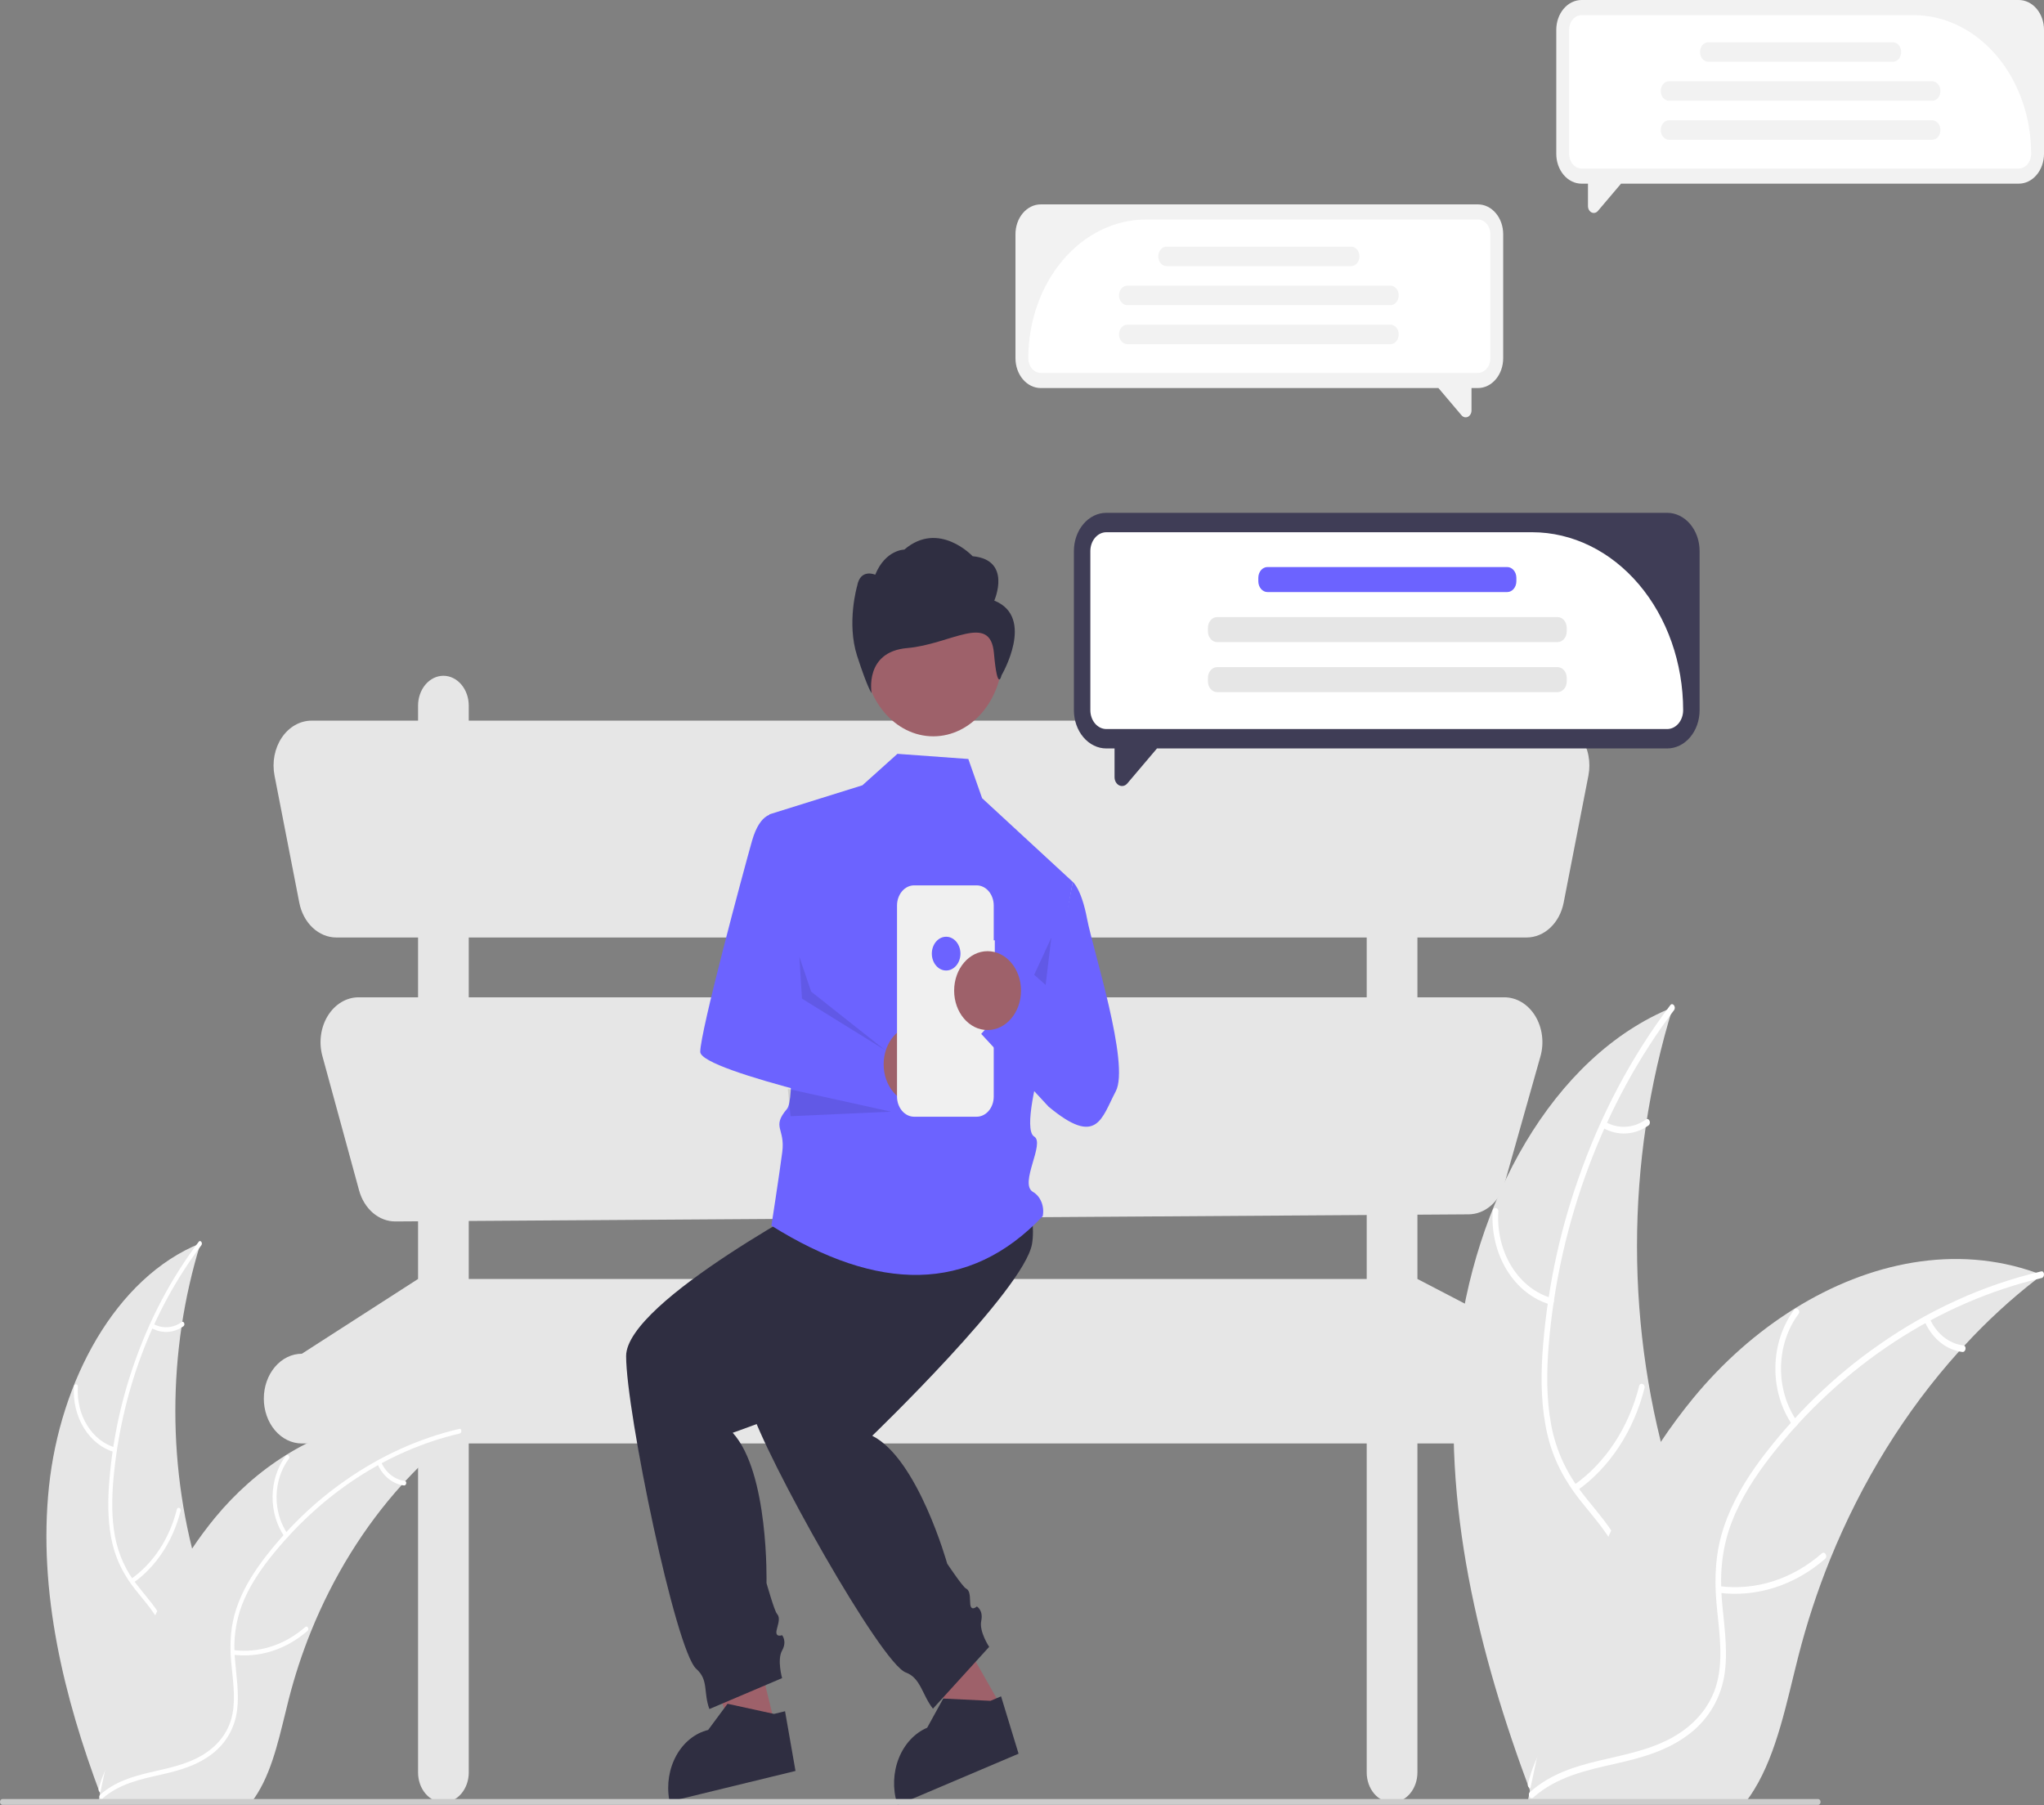 <svg viewBox="0 0 788 696" fill="none" xmlns="http://www.w3.org/2000/svg">
    <rect x="0" y="0" width="788" height="696" fill="#808080" stroke="none"/>
    <g clip-path="url(#clip0_77_1006)">
        <path
            d="M601.83 521.967L546.442 493.136V468.349L566.182 468.218C569.245 468.198 572.225 467.046 574.705 464.925C577.185 462.803 579.04 459.819 580.008 456.39L593.875 407.307C594.61 404.706 594.81 401.937 594.46 399.227C594.11 396.518 593.218 393.945 591.86 391.721C590.502 389.498 588.715 387.687 586.647 386.438C584.579 385.189 582.289 384.537 579.966 384.537H546.442V361.472H588.528C591.845 361.472 595.065 360.145 597.66 357.707C600.256 355.268 602.073 351.864 602.817 348.049L612.366 299.036C612.86 296.501 612.863 293.867 612.375 291.33C611.887 288.794 610.921 286.42 609.548 284.385C608.174 282.35 606.43 280.707 604.444 279.577C602.458 278.448 600.282 277.861 598.078 277.861H546.442V272.095C546.442 270.58 546.189 269.081 545.698 267.682C545.207 266.282 544.487 265.011 543.579 263.94C542.672 262.869 541.594 262.02 540.408 261.44C539.222 260.861 537.951 260.562 536.668 260.562C535.384 260.562 534.113 260.861 532.927 261.44C531.741 262.02 530.664 262.869 529.756 263.94C528.849 265.011 528.129 266.282 527.637 267.682C527.146 269.081 526.893 270.58 526.893 272.095V277.861H180.717V272.095C180.717 269.036 179.687 266.103 177.854 263.94C176.021 261.777 173.535 260.562 170.942 260.562C168.35 260.562 165.864 261.777 164.031 263.94C162.198 266.103 161.168 269.036 161.168 272.095V277.861H120.122C117.917 277.861 115.741 278.448 113.755 279.577C111.769 280.707 110.025 282.35 108.652 284.385C107.278 286.42 106.312 288.794 105.824 291.33C105.336 293.867 105.339 296.501 105.833 299.036L115.382 348.049C116.126 351.864 117.943 355.268 120.539 357.707C123.134 360.145 126.354 361.472 129.671 361.472H161.168V384.537H138.232C135.922 384.537 133.644 385.182 131.584 386.418C129.525 387.654 127.742 389.447 126.382 391.651C125.021 393.855 124.121 396.407 123.756 399.099C123.39 401.791 123.569 404.547 124.277 407.142L138.431 458.967C139.387 462.467 141.263 465.516 143.787 467.673C146.311 469.83 149.352 470.981 152.468 470.96L161.168 470.903V493.136L116.369 521.967C114.443 521.967 112.537 522.415 110.758 523.284C108.979 524.153 107.363 525.428 106.001 527.034C104.64 528.64 103.56 530.547 102.823 532.646C102.086 534.745 101.707 536.994 101.707 539.266C101.707 543.854 103.252 548.254 106.001 551.498C108.751 554.742 112.48 556.565 116.369 556.565H161.168V683.423C161.168 686.482 162.198 689.415 164.031 691.578C165.864 693.741 168.35 694.956 170.942 694.956C173.535 694.956 176.021 693.741 177.854 691.578C179.687 689.415 180.717 686.482 180.717 683.423V556.565H526.893V683.423C526.893 686.482 527.923 689.415 529.756 691.578C531.589 693.741 534.075 694.956 536.668 694.956C539.26 694.956 541.746 693.741 543.579 691.578C545.412 689.415 546.442 686.482 546.442 683.423V556.565H601.83C605.719 556.565 609.448 554.742 612.198 551.498C614.947 548.254 616.492 543.854 616.492 539.266C616.492 536.994 616.113 534.745 615.376 532.646C614.639 530.547 613.559 528.64 612.198 527.034C610.836 525.427 609.22 524.153 607.441 523.284C605.662 522.415 603.756 521.967 601.83 521.967ZM180.717 361.472H526.893V384.537H180.717V361.472ZM180.717 493.136V470.773L526.893 468.479V493.136H180.717Z"
            fill="#E6E6E6" />
        <path
            d="M561.78 521.885C567.869 464.117 598.212 407.198 644.907 388.399C626.492 447.858 626.496 513.087 644.918 572.543C652.093 595.443 662.094 620.031 655.345 643.11C651.146 657.471 640.873 668.458 629.39 675.328C617.906 682.198 605.162 685.472 592.577 688.681L590.1 691.098C570.122 637.871 555.691 579.653 561.78 521.885Z"
            fill="#E6E6E6" />
        <path
            d="M645.37 389.491C618.455 425.052 600.994 470.989 597.068 518.512C596.219 528.786 596.116 539.295 598.02 549.423C599.924 559.554 604.071 568.056 609.955 575.685C615.335 582.658 621.522 589.057 625.371 597.452C629.429 606.301 629.584 616.355 626.807 625.755C623.408 637.255 616.71 646.629 609.89 655.528C602.318 665.407 594.32 675.528 591.101 688.626C590.711 690.213 588.647 689.406 589.036 687.822C594.636 665.033 613.385 652.089 622.327 631.564C626.499 621.986 628.25 610.867 624.339 600.757C620.918 591.916 614.543 585.312 609.044 578.306C603.27 570.951 598.843 562.88 596.563 553.141C594.23 543.178 593.985 532.642 594.607 522.387C596.166 499.145 600.811 476.337 608.375 454.798C616.891 430.159 628.917 407.421 643.931 387.567C644.861 386.338 646.294 388.271 645.37 389.491Z"
            fill="white" />
        <path
            d="M597.653 502.985C590.934 501.06 585.013 496.38 580.948 489.78C576.884 483.18 574.94 475.09 575.464 466.956C575.574 465.31 577.747 465.436 577.636 467.084C577.136 474.658 578.948 482.193 582.744 488.33C586.539 494.467 592.069 498.8 598.335 500.549C599.696 500.931 599.007 503.365 597.653 502.985Z"
            fill="white" />
        <path
            d="M606.833 572.573C618.969 564.023 627.928 550.39 631.923 534.393C632.318 532.808 634.382 533.614 633.988 535.197C629.804 551.835 620.456 566 607.811 574.864C606.605 575.708 605.633 573.412 606.833 572.573Z"
            fill="white" />
        <path
            d="M618.908 432.59C621.376 433.974 624.097 434.613 626.827 434.449C629.556 434.286 632.208 433.325 634.545 431.653C635.741 430.792 636.712 433.089 635.523 433.945C632.934 435.778 630.004 436.834 626.989 437.023C623.974 437.211 620.965 436.526 618.226 435.026C617.958 434.91 617.737 434.678 617.609 434.377C617.48 434.076 617.454 433.729 617.535 433.406C617.626 433.084 617.822 432.817 618.079 432.665C618.336 432.512 618.634 432.485 618.908 432.59Z"
            fill="white" />
        <path
            d="M787.237 491.58C786.503 492.143 785.769 492.706 785.034 493.29C775.2 500.92 765.908 509.48 757.249 518.885C756.57 519.6 755.891 520.336 755.23 521.072C734.574 543.994 717.703 571.241 705.477 601.429C700.621 613.447 696.547 625.883 693.29 638.63C688.794 656.235 685.105 675.745 676.204 690.145C675.29 691.659 674.297 693.106 673.231 694.475H592.791C592.608 694.367 592.425 694.28 592.241 694.172L589.029 694.345C589.158 693.674 589.304 692.981 589.433 692.31C589.507 691.92 589.598 691.53 589.672 691.141C589.726 690.881 589.782 690.621 589.819 690.383C589.837 690.296 589.856 690.21 589.873 690.145C589.91 689.906 589.966 689.69 590.002 689.473C590.81 685.597 591.642 681.721 592.498 677.845C592.498 677.824 592.498 677.824 592.516 677.802C599.105 648.288 607.841 619.164 620.045 592.529C620.412 591.728 620.779 590.905 621.183 590.104C626.741 578.135 633.118 566.721 640.252 555.978C644.174 550.11 648.345 544.48 652.75 539.11C664.153 525.26 677.332 513.612 691.804 504.594C720.654 486.621 754.055 479.735 784.888 490.714C785.677 490.995 786.448 491.277 787.237 491.58Z"
            fill="#E6E6E6" />
        <path
            d="M787.056 492.784C747.42 502.058 710.037 526.332 682.653 561.488C676.733 569.088 671.287 577.406 667.64 586.844C663.99 596.287 662.962 606.021 663.768 616.292C664.505 625.681 666.18 635.185 664.97 644.623C663.694 654.57 658.687 662.709 651.673 668.241C643.091 675.009 632.96 677.736 622.974 679.996C611.886 682.505 600.336 684.904 591.082 693.075C589.961 694.066 588.724 691.955 589.844 690.966C605.944 676.749 627.519 679.733 645.132 669.696C653.351 665.013 660.423 657.379 662.459 646.528C664.239 637.04 662.519 627.237 661.703 617.738C660.847 607.763 661.43 598.174 664.579 588.778C667.8 579.166 672.981 570.58 678.711 562.834C691.815 545.384 707.163 530.473 724.192 518.648C743.565 505.025 764.77 495.412 786.889 490.226C788.259 489.905 788.417 492.466 787.056 492.784Z"
            fill="white" />
        <path
            d="M691.043 549.506C686.66 543.196 684.321 535.253 684.444 527.096C684.566 518.939 687.142 511.099 691.711 504.976C692.639 503.741 694.31 505.385 693.38 506.621C689.116 512.314 686.718 519.617 686.617 527.214C686.516 534.81 688.72 542.198 692.831 548.045C693.723 549.317 691.93 550.771 691.043 549.506Z"
            fill="white" />
        <path
            d="M662.863 611.589C676.916 613.383 691.026 608.863 702.379 598.928C703.503 597.943 704.74 600.053 703.617 601.037C691.786 611.349 677.095 616.019 662.475 614.113C661.082 613.931 661.478 611.407 662.863 611.589Z"
            fill="white" />
        <path
            d="M743.935 508.398C745.2 511.257 747.047 513.7 749.309 515.508C751.572 517.317 754.18 518.433 756.899 518.759C758.293 518.921 757.896 521.444 756.51 521.283C753.508 520.907 750.629 519.67 748.125 517.678C745.621 515.687 743.569 513.002 742.148 509.859C741.993 509.576 741.935 509.234 741.986 508.903C742.037 508.571 742.193 508.275 742.422 508.074C742.66 507.882 742.952 507.809 743.235 507.869C743.519 507.93 743.77 508.12 743.935 508.398Z"
            fill="white" />
        <path
            d="M18.882 573.182C23.162 532.583 44.486 492.582 77.302 479.37C64.361 521.157 64.363 566.999 77.31 608.783C82.353 624.877 89.381 642.157 84.638 658.377C81.687 668.469 74.468 676.19 66.397 681.019C58.327 685.847 49.37 688.148 40.526 690.403L38.785 692.101C24.745 654.694 14.603 613.78 18.882 573.182Z"
            fill="#E6E6E6" />
        <path
            d="M77.628 480.138C58.517 505.402 46.64 537.129 43.682 570.811C43.086 578.032 43.013 585.418 44.351 592.535C45.7 599.46 48.596 605.833 52.739 610.991C56.52 615.892 60.868 620.389 63.573 626.289C66.424 632.508 66.534 639.574 64.582 646.18C62.194 654.262 57.486 660.85 52.693 667.103C47.371 674.047 41.751 681.159 39.488 690.364C39.214 691.48 37.763 690.913 38.037 689.799C41.973 673.784 55.149 664.687 61.433 650.262C64.365 643.531 65.596 635.717 62.847 628.612C60.444 622.399 55.963 617.757 52.099 612.834C48.041 607.664 44.93 601.992 43.327 595.148C41.687 588.146 41.515 580.741 41.953 573.535C43.048 557.201 46.313 541.172 51.628 526.034C57.613 508.719 66.064 492.739 76.617 478.785C77.27 477.922 78.277 479.28 77.628 480.138Z"
            fill="white" />
        <path
            d="M44.093 559.899C39.371 558.547 35.21 555.257 32.353 550.619C29.497 545.981 28.131 540.295 28.499 534.578C28.577 533.422 30.104 533.51 30.026 534.668C29.674 539.991 30.947 545.287 33.615 549.6C36.282 553.913 40.169 556.958 44.572 558.187C45.529 558.455 45.044 560.166 44.093 559.899Z"
            fill="white" />
        <path
            d="M50.545 608.804C59.074 602.796 65.37 593.215 68.178 581.972C68.455 580.858 69.906 581.425 69.629 582.538C66.689 594.23 60.119 604.185 51.232 610.415C50.385 611.008 49.702 609.394 50.545 608.804Z"
            fill="white" />
        <path
            d="M59.031 510.427C60.766 511.399 62.678 511.848 64.596 511.734C66.514 511.619 68.378 510.943 70.021 509.769C70.861 509.163 71.543 510.778 70.708 511.379C68.888 512.667 66.829 513.41 64.71 513.542C62.591 513.675 60.477 513.193 58.552 512.139C58.364 512.058 58.208 511.895 58.118 511.683C58.028 511.471 58.009 511.227 58.066 511C58.13 510.774 58.268 510.587 58.449 510.479C58.629 510.372 58.839 510.353 59.031 510.427Z"
            fill="white" />
        <path
            d="M177.33 551.884C176.814 552.279 176.298 552.675 175.782 553.086C168.87 558.448 162.34 564.464 156.255 571.073C155.777 571.576 155.3 572.093 154.836 572.61C140.319 588.719 128.462 607.868 119.87 629.084C116.457 637.53 113.594 646.27 111.305 655.228C108.145 667.6 105.553 681.312 99.297 691.432C98.655 692.496 97.957 693.512 97.208 694.475H40.676C40.548 694.399 40.419 694.338 40.29 694.262L38.033 694.384C38.123 693.912 38.226 693.425 38.317 692.953C38.368 692.679 38.433 692.406 38.484 692.132C38.523 691.949 38.562 691.766 38.587 691.599C38.6 691.538 38.613 691.477 38.626 691.432C38.652 691.264 38.691 691.112 38.717 690.96C39.284 688.236 39.869 685.512 40.471 682.788C40.471 682.773 40.471 682.773 40.483 682.757C45.114 662.015 51.253 641.547 59.83 622.829C60.088 622.266 60.346 621.688 60.63 621.125C64.536 612.713 69.017 604.692 74.031 597.142C76.787 593.018 79.719 589.061 82.814 585.287C90.829 575.553 100.091 567.368 110.261 561.03C130.536 548.399 154.01 543.56 175.679 551.275C176.233 551.473 176.775 551.671 177.33 551.884Z"
            fill="#E6E6E6" />
        <path
            d="M177.202 552.73C149.052 559.327 123.379 576.221 103.83 601.014C99.669 606.355 95.842 612.201 93.278 618.834C90.822 625.322 89.882 632.468 90.558 639.529C91.076 646.128 92.253 652.807 91.402 659.44C90.505 666.431 86.987 672.15 82.058 676.038C76.026 680.795 68.906 682.711 61.888 684.299C54.096 686.063 45.979 687.749 39.475 693.492C38.687 694.187 37.818 692.704 38.605 692.009C49.92 682.018 65.083 684.114 77.461 677.061C83.236 673.77 88.207 668.405 89.637 660.779C90.888 654.111 89.68 647.222 89.106 640.545C88.504 633.535 88.915 626.797 91.127 620.193C93.391 613.438 97.032 607.404 101.059 601.96C110.268 589.696 121.055 579.217 133.023 570.907C146.637 561.333 161.54 554.577 177.085 550.932C178.047 550.707 178.158 552.507 177.202 552.73Z"
            fill="white" />
        <path
            d="M109.726 592.594C106.646 588.159 105.002 582.577 105.088 576.844C105.174 571.112 106.984 565.602 110.196 561.298C110.848 560.43 112.022 561.586 111.369 562.455C108.372 566.455 106.686 571.588 106.616 576.927C106.545 582.265 108.094 587.458 110.983 591.567C111.609 592.461 110.35 593.482 109.726 592.594Z"
            fill="white" />
        <path
            d="M89.922 636.224C99.798 637.485 109.714 634.308 117.693 627.326C118.483 626.634 119.352 628.117 118.563 628.809C110.249 636.056 99.924 639.337 89.649 637.998C88.67 637.87 88.948 636.097 89.922 636.224Z"
            fill="white" />
        <path
            d="M146.898 563.704C147.787 565.713 149.084 567.43 150.675 568.7C152.265 569.971 154.098 570.756 156.008 570.985C156.988 571.099 156.709 572.872 155.735 572.759C153.625 572.495 151.602 571.625 149.842 570.226C148.083 568.826 146.641 566.939 145.642 564.731C145.533 564.532 145.492 564.291 145.528 564.058C145.564 563.825 145.673 563.617 145.835 563.476C146.002 563.341 146.207 563.289 146.406 563.332C146.605 563.375 146.782 563.508 146.898 563.704Z"
            fill="white" />
        <path d="M300.738 673.03L286.167 678.004L262.973 614.057L284.479 606.716L300.738 673.03Z"
            fill="#9E616A" />
        <path
            d="M335.587 441.284L320.554 460.204C320.554 460.204 241.38 501.591 241.38 522.875C241.38 544.16 260.422 636.393 268.439 643.487C273.269 647.784 271.086 652.412 273.481 658.965L301.512 647.035C301.512 647.035 299.508 639.94 301.512 636.393C303.516 632.845 301.512 630.48 301.512 630.48C301.512 630.48 298.505 631.663 299.508 628.115C300.51 624.568 300.51 623.385 299.508 622.203C298.505 621.02 295.499 610.378 295.499 610.378C295.499 610.378 296.501 567.809 282.47 552.437C282.47 552.437 347.613 529.97 355.631 514.598C363.649 499.225 365.653 443.649 365.653 443.649L335.587 441.284Z"
            fill="#2F2E41" />
        <path
            d="M306.679 682.832L258.124 694.655L257.997 693.931C256.963 688.017 257.962 681.861 260.775 676.816C263.587 671.771 267.983 668.251 272.995 667.03L272.996 667.03L280.477 656.931L298.413 660.841L302.652 659.809L306.679 682.832Z"
            fill="#2F2E41" />
        <path d="M353.747 601.209L335.152 615.918L373.73 668.514L386.329 658.547L353.747 601.209Z"
            fill="#9E616A" />
        <path
            d="M381.522 408.69C371.59 383.981 401.865 457.044 397.857 479.671C394.727 497.339 336.266 553.594 336.266 553.594C353.881 562.449 365.16 602.902 365.16 602.902C365.16 602.902 371.044 611.713 372.327 612.425C373.609 613.137 373.949 614.249 374.024 617.988C374.1 621.726 376.589 619.412 376.589 619.412C376.589 619.412 379.154 620.836 378.287 624.974C377.419 629.113 381.342 634.987 381.342 634.987L359.673 658.823C355.537 653.615 354.984 646.981 349.207 644.869C339.626 641.398 295.228 562.23 289.117 542.204C283.006 522.178 345.616 451.592 345.616 451.592L350.933 416.657L381.522 408.69Z"
            fill="#2F2E41" />
        <path
            d="M392.68 676.186L346.033 696L345.82 695.304C344.087 689.622 344.337 683.361 346.516 677.898C348.695 672.434 352.624 668.215 357.439 666.169L357.441 666.169L363.634 654.922L381.859 655.797L385.931 654.067L392.68 676.186Z"
            fill="#2F2E41" />
        <path
            d="M345.974 290.659L332.471 302.791L296.601 313.999C296.601 313.999 309.454 420.428 303.388 427.585C297.322 434.742 302.793 434.934 301.574 444.232C300.355 453.53 297.392 472.589 297.392 472.589C338.338 498.162 373.638 498.848 401.993 468.923C402.356 467.072 402.172 465.13 401.471 463.419C400.77 461.709 399.595 460.332 398.14 459.518C392.863 456.214 403.005 440.793 398.692 438.215C394.379 435.637 400.445 413.27 400.445 413.27L413.592 340.043L378.625 307.764L373.307 292.647L345.974 290.659Z"
            fill="#6C63FF" />
        <path
            d="M362.822 385.763C365.403 385.763 367.494 383.295 367.494 380.25C367.494 377.206 365.403 374.738 362.822 374.738C360.242 374.738 358.15 377.206 358.15 380.25C358.15 383.295 360.242 385.763 362.822 385.763Z"
            fill="#F2F2F2" />
        <path
            d="M359.797 283.907C374.549 283.907 386.507 269.798 386.507 252.394C386.507 234.989 374.549 220.88 359.797 220.88C345.046 220.88 333.088 234.989 333.088 252.394C333.088 269.798 345.046 283.907 359.797 283.907Z"
            fill="#9E616A" />
        <path opacity="0.1" d="M398.692 375.854L403.107 379.761L405.314 361.53L398.692 375.854Z"
            fill="black" />
        <path
            d="M298.717 313.896C298.717 313.896 293.199 312.593 289.888 324.313C286.577 336.033 269.956 397.749 269.956 405.562C269.956 413.375 350.042 430.409 350.042 430.409L342.176 397.847L305.796 384.419L298.717 313.896Z"
            fill="#6C63FF" />
        <path
            d="M353.55 425.581C360.669 425.581 366.44 418.772 366.44 410.372C366.44 401.972 360.669 395.163 353.55 395.163C346.43 395.163 340.659 401.972 340.659 410.372C340.659 418.772 346.43 425.581 353.55 425.581Z"
            fill="#9E616A" />
        <path opacity="0.1"
            d="M308.167 368.921L309.176 385.051L341.198 404.882L312.716 382.341L308.167 368.921Z"
            fill="black" />
        <path
            d="M383.518 362.571H383.103V349.144C383.103 348.123 382.933 347.113 382.602 346.17C382.271 345.227 381.785 344.37 381.174 343.649C380.562 342.927 379.836 342.355 379.037 341.964C378.238 341.574 377.381 341.373 376.516 341.373H352.406C351.541 341.373 350.684 341.574 349.885 341.964C349.086 342.355 348.36 342.927 347.749 343.649C347.137 344.37 346.652 345.227 346.321 346.17C345.99 347.113 345.819 348.123 345.819 349.144V422.807C345.819 423.827 345.99 424.838 346.321 425.781C346.652 426.723 347.137 427.58 347.748 428.302C348.36 429.023 349.086 429.596 349.885 429.986C350.684 430.377 351.541 430.578 352.406 430.578H376.516C377.381 430.578 378.238 430.377 379.037 429.986C379.836 429.596 380.562 429.023 381.174 428.302C381.785 427.58 382.271 426.723 382.602 425.781C382.933 424.838 383.103 423.827 383.103 422.807V372.129H383.518V362.571Z"
            fill="#F0F0F0" />
        <path
            d="M413.592 340.043C413.592 340.043 416.903 342.648 419.11 354.368C421.318 366.087 435.665 410.362 430.147 420.78C424.629 431.198 423 442.317 404.237 426.69L378.274 398.643L397.037 377.807L404.762 384.318L413.592 340.043Z"
            fill="#6C63FF" />
        <path
            d="M364.756 374.204C367.803 374.204 370.274 371.289 370.274 367.693C370.274 364.097 367.803 361.182 364.756 361.182C361.708 361.182 359.237 364.097 359.237 367.693C359.237 371.289 361.708 374.204 364.756 374.204Z"
            fill="#6C63FF" />
        <path
            d="M380.731 397.166C387.85 397.166 393.621 390.357 393.621 381.957C393.621 373.558 387.85 366.748 380.731 366.748C373.612 366.748 367.84 373.558 367.84 381.957C367.84 390.357 373.612 397.166 380.731 397.166Z"
            fill="#9E616A" />
        <path opacity="0.1" d="M303.717 419.843L343.49 428.629L304.766 430.383L303.717 419.843Z"
            fill="black" />
        <path
            d="M383.314 231.575C383.314 231.575 390.268 215.889 374.969 214.463C374.969 214.463 361.926 200.504 348.632 211.911C348.632 211.911 341.38 211.911 337.415 221.593C337.415 221.593 331.712 219.041 330.458 225.871C330.458 225.871 326.285 240.131 330.458 252.965C334.632 265.798 336.018 267.224 336.018 267.224C336.018 267.224 333.09 251.298 349.781 249.872C366.473 248.446 381.786 236.109 383.177 251.794C384.568 267.48 386.098 260.394 386.098 260.394C386.098 260.394 399.31 237.992 383.314 231.575Z"
            fill="#2F2E41" />
        <path
            d="M642.732 197.732H426.506C423.191 197.732 420.012 199.286 417.668 202.051C415.324 204.817 414.007 208.568 414.007 212.479V273.836C414.007 277.747 415.324 281.498 417.668 284.264C420.012 287.03 423.191 288.583 426.506 288.583H429.68V299.668C429.68 300.341 429.849 300.999 430.166 301.558C430.483 302.117 430.933 302.553 431.459 302.81C431.986 303.068 432.566 303.135 433.125 303.004C433.684 302.873 434.198 302.549 434.601 302.073L446.034 288.583H642.732C646.047 288.583 649.226 287.03 651.57 284.264C653.914 281.498 655.231 277.747 655.231 273.836V212.479C655.231 210.543 654.908 208.625 654.28 206.836C653.651 205.046 652.731 203.421 651.57 202.051C650.409 200.682 649.032 199.596 647.515 198.854C645.999 198.113 644.373 197.732 642.732 197.732Z"
            fill="#3F3D56" />
        <path
            d="M642.732 281.1H426.506C424.874 281.097 423.309 280.332 422.155 278.97C421.001 277.608 420.352 275.762 420.35 273.836V212.479C420.352 210.553 421.001 208.707 422.155 207.345C423.309 205.984 424.874 205.218 426.506 205.216H590.73C606.149 205.236 620.932 212.473 631.835 225.337C642.738 238.201 648.871 255.643 648.888 273.836C648.886 275.762 648.237 277.608 647.083 278.97C645.929 280.332 644.364 281.097 642.732 281.1Z"
            fill="white" />
        <path
            d="M581.056 218.636H488.637C486.685 218.636 485.103 220.503 485.103 222.806V224.114C485.103 226.417 486.685 228.284 488.637 228.284H581.056C583.008 228.284 584.59 226.417 584.59 224.114V222.806C584.59 220.503 583.008 218.636 581.056 218.636Z"
            fill="#6C63FF" />
        <path
            d="M600.477 237.932H469.216C467.264 237.932 465.682 239.799 465.682 242.102V243.41C465.682 245.713 467.264 247.58 469.216 247.58H600.477C602.429 247.58 604.011 245.713 604.011 243.41V242.102C604.011 239.799 602.429 237.932 600.477 237.932Z"
            fill="#E6E6E6" />
        <path
            d="M600.477 257.227H469.216C467.264 257.227 465.682 259.094 465.682 261.397V262.705C465.682 265.008 467.264 266.875 469.216 266.875H600.477C602.429 266.875 604.011 265.008 604.011 262.705V261.397C604.011 259.094 602.429 257.227 600.477 257.227Z"
            fill="#E6E6E6" />
        <path
            d="M778.258 0H609.718C608.439 -1.26206e-06 607.172 0.297 605.99 0.875C604.808 1.453 603.734 2.299 602.829 3.367C601.924 4.434 601.207 5.701 600.717 7.096C600.228 8.491 599.976 9.985 599.976 11.495V59.32C599.976 60.83 600.228 62.325 600.717 63.719C601.207 65.114 601.924 66.381 602.829 67.448C603.734 68.516 604.808 69.362 605.99 69.94C607.172 70.518 608.439 70.815 609.718 70.815H612.192V79.456C612.192 79.98 612.324 80.492 612.571 80.928C612.817 81.364 613.168 81.704 613.579 81.905C613.989 82.105 614.441 82.158 614.877 82.055C615.313 81.953 615.713 81.701 616.027 81.33L624.939 70.815H778.258C779.537 70.815 780.804 70.518 781.986 69.94C783.168 69.362 784.242 68.516 785.147 67.448C786.051 66.381 786.769 65.114 787.259 63.719C787.748 62.325 788 60.83 788 59.32V11.495C788 9.985 787.748 8.491 787.259 7.096C786.769 5.701 786.051 4.434 785.147 3.367C784.242 2.299 783.168 1.453 781.986 0.875C780.804 0.297 779.537 -1.26206e-06 778.258 0Z"
            fill="#F2F2F2" />
        <path
            d="M778.257 64.982H609.718C608.446 64.98 607.226 64.383 606.326 63.322C605.427 62.261 604.921 60.821 604.919 59.32V11.495C604.921 9.994 605.427 8.555 606.326 7.493C607.226 6.432 608.446 5.835 609.718 5.833H737.724C749.743 5.849 761.265 11.49 769.764 21.517C778.262 31.544 783.042 45.14 783.056 59.32C783.055 60.821 782.548 62.261 781.649 63.322C780.749 64.383 779.53 64.98 778.257 64.982Z"
            fill="white" />
        <path
            d="M729.752 16.294H658.578C656.818 16.294 655.392 17.977 655.392 20.054V20.054C655.392 22.131 656.818 23.814 658.578 23.814H729.752C731.512 23.814 732.938 22.131 732.938 20.054C732.938 17.977 731.512 16.294 729.752 16.294Z"
            fill="#F2F2F2" />
        <path
            d="M744.889 31.334H643.441C641.681 31.334 640.254 33.018 640.254 35.094V35.094C640.254 37.171 641.681 38.854 643.441 38.854H744.889C746.649 38.854 748.076 37.171 748.076 35.094C748.076 33.018 746.649 31.334 744.889 31.334Z"
            fill="#F2F2F2" />
        <path
            d="M744.889 46.374H643.441C641.681 46.374 640.254 48.058 640.254 50.135V50.135C640.254 52.211 641.681 53.895 643.441 53.895H744.889C746.649 53.895 748.076 52.211 748.076 50.135C748.076 48.058 746.649 46.374 744.889 46.374Z"
            fill="#F2F2F2" />
        <path
            d="M401.225 78.806H569.765C571.044 78.806 572.311 79.103 573.493 79.681C574.675 80.259 575.749 81.105 576.654 82.173C577.558 83.24 578.276 84.507 578.765 85.902C579.255 87.296 579.507 88.791 579.507 90.301V138.126C579.507 139.636 579.255 141.13 578.765 142.525C578.276 143.92 577.558 145.187 576.654 146.254C575.749 147.322 574.675 148.168 573.493 148.746C572.311 149.324 571.044 149.621 569.765 149.621H567.291V158.261C567.291 158.786 567.159 159.298 566.912 159.734C566.665 160.17 566.314 160.51 565.904 160.711C565.493 160.911 565.041 160.964 564.606 160.861C564.17 160.759 563.769 160.507 563.455 160.136L554.543 149.621H401.225C399.946 149.621 398.679 149.324 397.497 148.746C396.315 148.168 395.241 147.322 394.336 146.254C393.431 145.187 392.714 143.92 392.224 142.525C391.734 141.13 391.482 139.636 391.482 138.126V90.301C391.482 88.791 391.734 87.296 392.224 85.902C392.714 84.507 393.431 83.24 394.336 82.173C395.241 81.105 396.315 80.259 397.497 79.681C398.679 79.103 399.946 78.806 401.225 78.806Z"
            fill="#F2F2F2" />
        <path
            d="M396.427 138.126C396.44 123.946 401.221 110.35 409.719 100.323C418.218 90.296 429.74 84.655 441.759 84.639H569.765C571.037 84.641 572.257 85.238 573.156 86.299C574.056 87.361 574.562 88.8 574.563 90.301V138.126C574.562 139.627 574.056 141.066 573.156 142.128C572.257 143.189 571.037 143.786 569.765 143.788H401.225C399.953 143.786 398.733 143.189 397.834 142.128C396.934 141.066 396.428 139.627 396.427 138.126Z"
            fill="white" />
        <path
            d="M449.731 102.62L520.904 102.62C522.664 102.62 524.091 100.936 524.091 98.86C524.091 96.783 522.664 95.1 520.904 95.1L449.731 95.1C447.971 95.1 446.544 96.783 446.544 98.86C446.544 100.936 447.971 102.62 449.731 102.62Z"
            fill="#F2F2F2" />
        <path
            d="M434.594 117.66L536.042 117.66C537.802 117.66 539.229 115.977 539.229 113.9V113.9C539.229 111.823 537.802 110.14 536.042 110.14L434.594 110.14C432.834 110.14 431.407 111.823 431.407 113.9C431.407 115.977 432.834 117.66 434.594 117.66Z"
            fill="#F2F2F2" />
        <path
            d="M434.594 132.701L536.042 132.701C537.802 132.701 539.229 131.017 539.229 128.94C539.229 126.864 537.802 125.18 536.042 125.18L434.594 125.18C432.834 125.18 431.407 126.864 431.407 128.94C431.407 131.017 432.834 132.701 434.594 132.701Z"
            fill="#F2F2F2" />
        <path
            d="M700.893 695.93H0.97C0.713 695.93 0.466 695.809 0.284 695.595C0.102 695.38 0 695.089 0 694.785C0 694.482 0.102 694.191 0.284 693.976C0.466 693.762 0.713 693.641 0.97 693.641H700.893C701.15 693.641 701.397 693.762 701.579 693.976C701.761 694.191 701.863 694.482 701.863 694.785C701.863 695.089 701.761 695.38 701.579 695.595C701.397 695.809 701.15 695.93 700.893 695.93Z"
            fill="#CCCCCC" />
    </g>
    <defs>
        <clipPath id="clip0_77_1006">
            <rect width="788" height="696" fill="white" />
        </clipPath>
    </defs>
</svg>